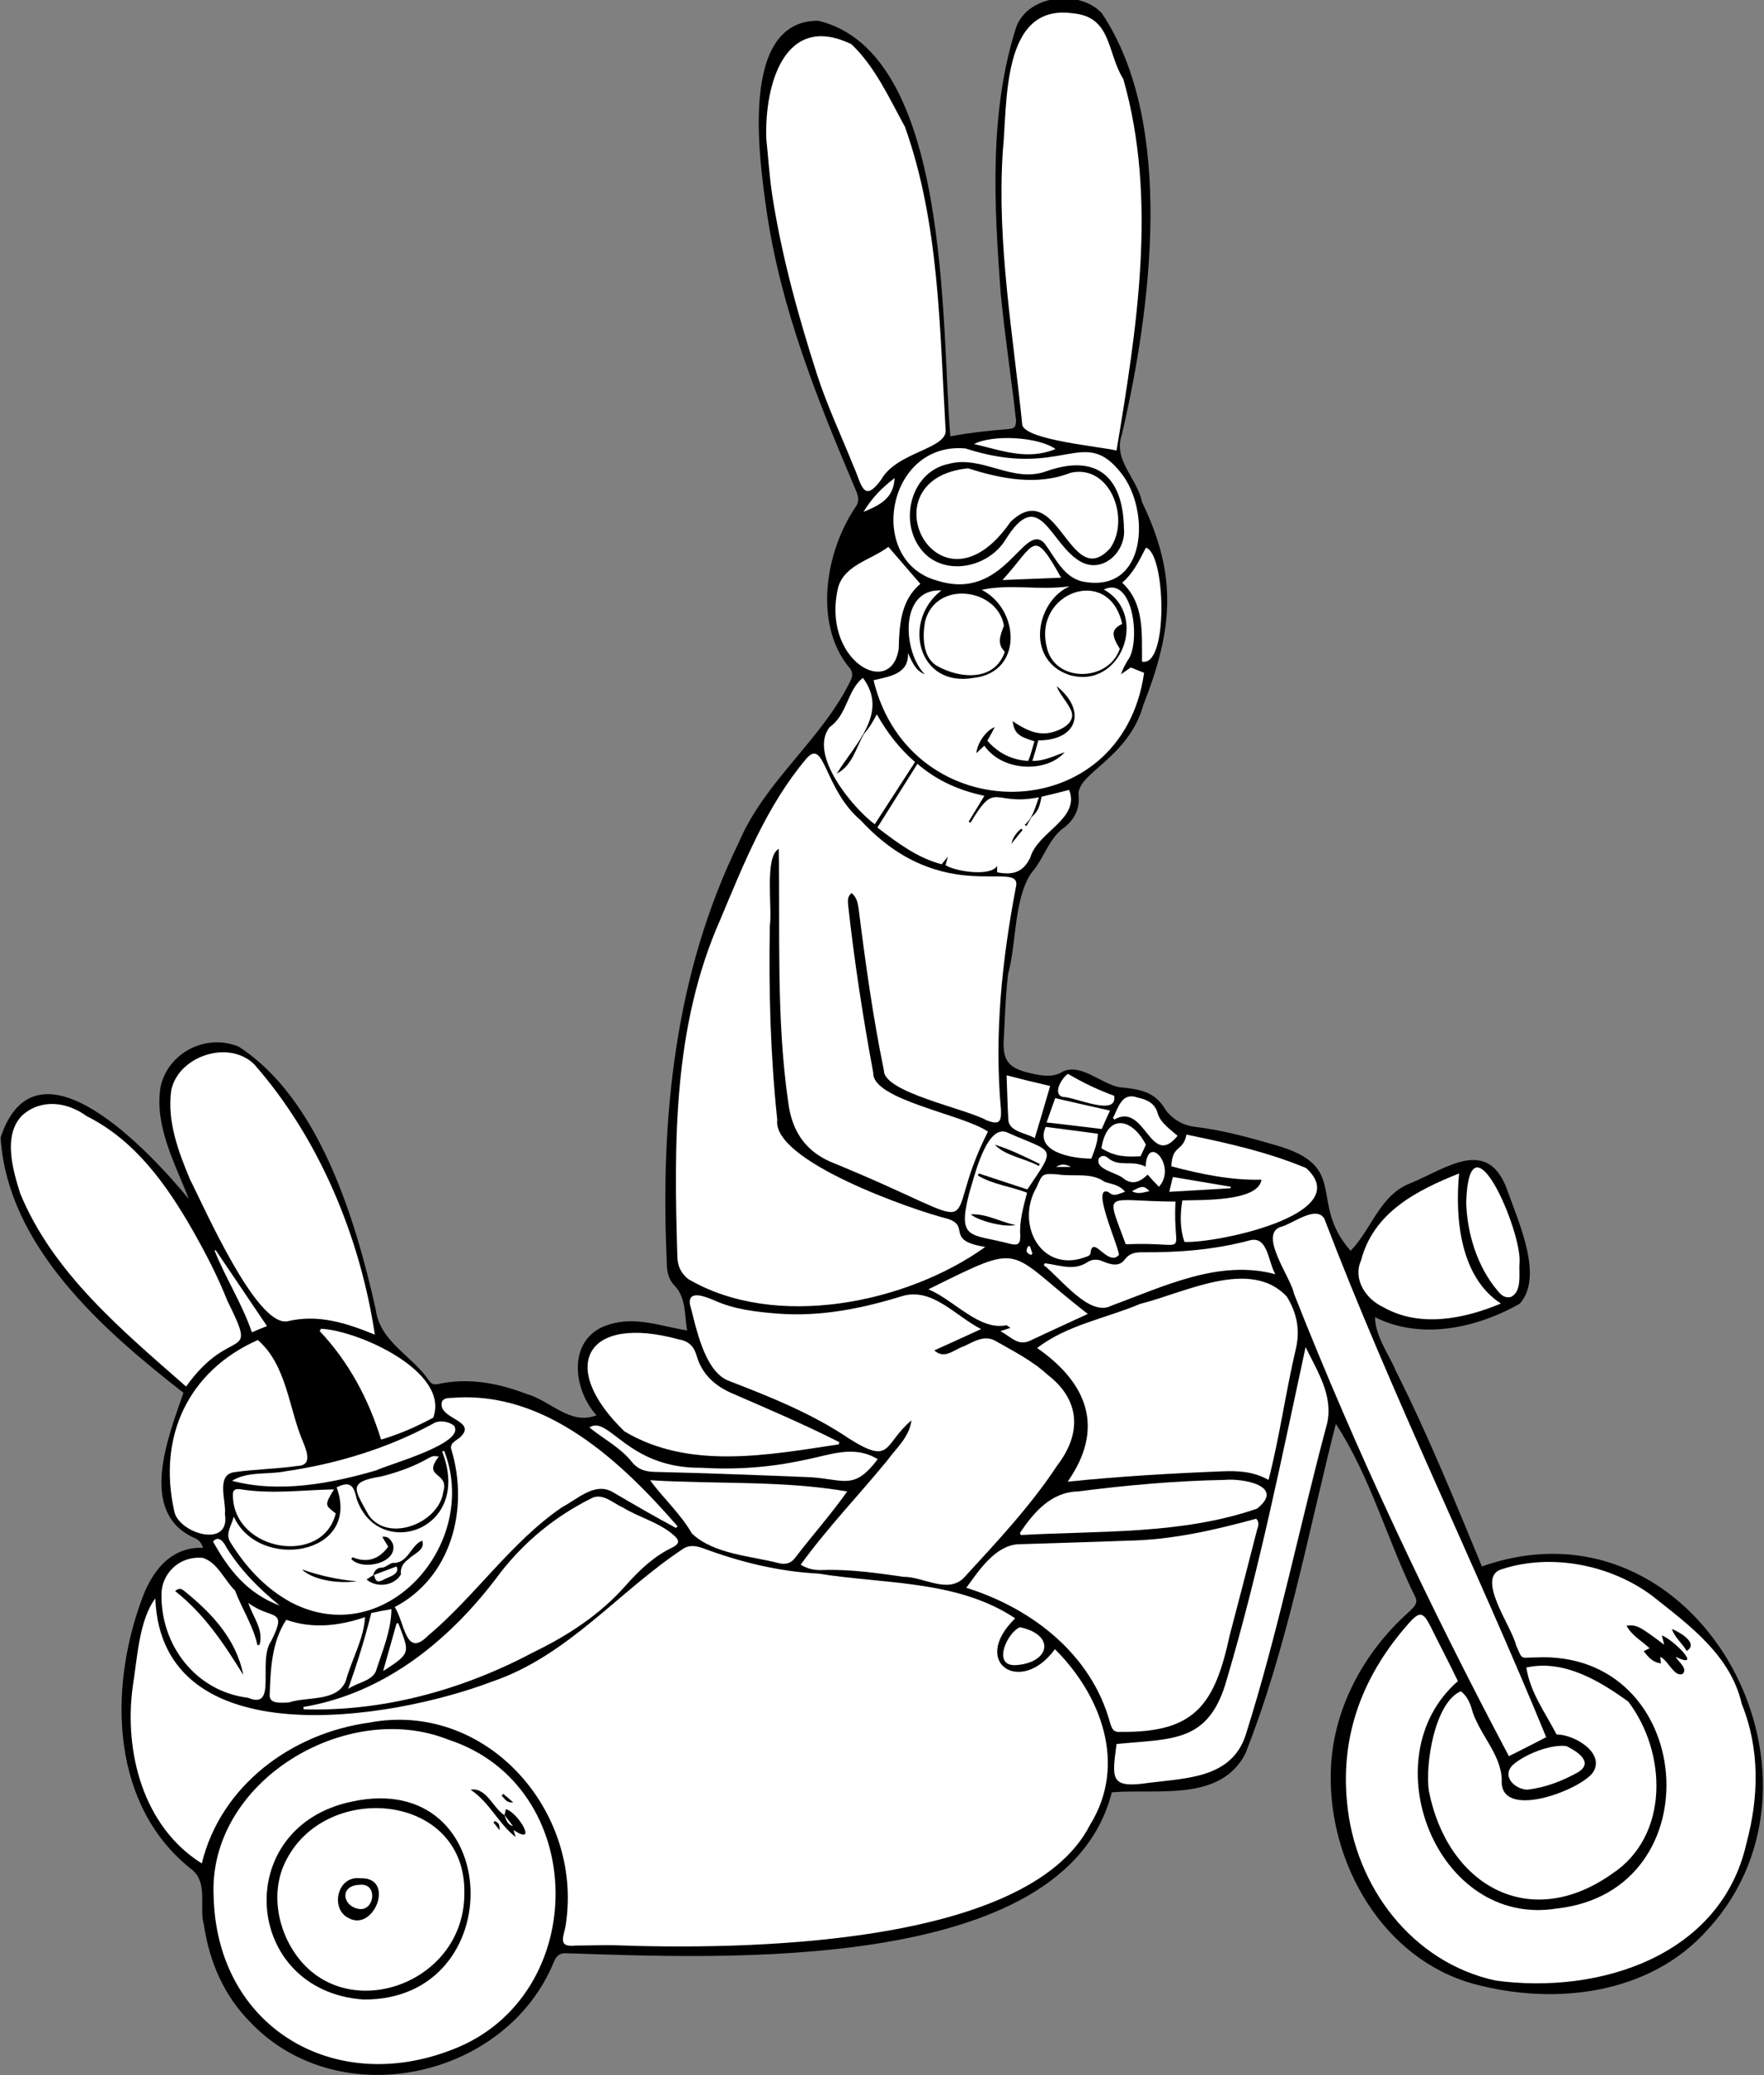 <?xml version="1.0" encoding="utf-8"?>
<!-- Generator: Adobe Illustrator 26.0.0, SVG Export Plug-In . SVG Version: 6.00 Build 0)  -->
<svg version="1.1" id="Capa_1" xmlns="http://www.w3.org/2000/svg" xmlns:xlink="http://www.w3.org/1999/xlink" x="0px" y="0px"
	 viewBox="0 0 595.3 700.1" style="enable-background:new 0 0 595.3 700.1;" xml:space="preserve">
<rect x="0" y="0" width="595.3" height="700.1" fill="#808080" stroke="none"/>
<style type="text/css">
	.st0{fill:#FFFFFF;}
</style>
<g>
	<path d="M375.2,604.7c-15.7,62-133.4,55.9-184,54.3c-2.2-0.1-3.3,0.7-4.2,2.7c-16,39.6-72.4,51.9-102.3,20.8
		c-9.1-9.1-14-20.5-15.9-33.1c-1.7-6.1,1.5-13.9-3.9-18.5c-27.4-21.4-28.3-60.2-17.3-90.6c3.3-9.6,9.6-18.5,20.9-18.1
		c-0.5-1.7-1.5-2.8-2.9-3.3c-19.2-8.7-8.8-34-3.7-49c-27.3-21.3-59.3-49.3-61.7-86.1c12.1-36.6,50.6,5,63.5,20.7
		c-4.6-12-11.7-24.6-9.5-37.9c2.6-11.5,15.3-18,26.3-13.5c27.2,17.5,39.5,58.3,46.3,88.7c1.4,10.9,12.2,15.5,17.9,23.9
		c0.7,1,1.5,1.6,2.9,1.3c10.4-2.3,20.4-0.4,30.1,3.3c8,2.2,14.7,10.7,23.6,7.2c-8.4-9.3-9.8-26.6,4.5-30.7
		c8.9-2.7,17.1,0.6,26.1,2.1c-1-5.3-0.2-10.9-4.3-15.2c-2.3-2.4-2.6-5.3-2.6-8.4c-2.2-48.2,2.8-97.1,24.3-141
		c8.8-20.9,28.2-34.8,37.9-55c0.7-1.6,0.4-3.2-0.8-4.3c-11.9-14.8-7.8-39,2.3-53.9c1.4-1.9,1-3.6,0.2-5.5
		c-13-30.6-25.4-61.4-30.2-94.5c-2.5-17.7-9.3-64.3,17.5-64.1c44.8,10.9,41.4,103.1,44.5,140.2c6.6-1.2,12.6-1.9,19.2-2.4
		c2.4-0.2,2.9-0.5,3-2.9c-1.6-14.3-3.8-28.6-5.2-42.9c-2.2-29.8-4-61.5,5.4-90.3c4.4-10.6,21.2-12.2,28.7-4.3
		c25,37.3,16.6,100.3,6.8,142.2c-3.1,8.7,5.2,14.7,6.8,22.8c12.1,25,10.4,43,0.5,68.3c-5.1,18.4-22.9,23.2-21.9,30.8
		c0.4,4.3-1.3,7.7-4.5,10.4c-5.6,3.8-7,10.5-11.2,15.3c-6.2,8.5-5.2,24-8.1,34.4c-0.9,7.6-1.1,15.4-1.5,23c-0.2,6,1.7,8.5,7.5,10.1
		c4.1,1,8.9,2.3,12.7-0.3c6.2-2.5,12.6,4.2,18.8,5.4c6.7,0.7,11.9,1.2,15.7,7.7c2.5,3.3,5.9,5.2,10,5.7c9.3,1.1,18.3,3.6,27.2,6.2
		c25.3,7.2,10.6,19.1,25.2,35.6c7.1-7.3,9.9-18.9,20.2-22.8c12.3-5.1,26.1-15.9,32.7,2.4c3.5,10.2,12.5,29.2,4.1,38.3
		c-14.6,8.2-33.2,12.3-48.8,4.5c0.2,6.6,4.6,12.3,7.1,18.2c10.8,21.5,19.8,43.6,29,65.9c72.5-25.6,124.2,70.3,76.2,122.5
		c-19.6,22.1-51.9,25.7-79.1,18.3c-30.6-8.5-48.9-40.7-48.1-71.3c0.4-20.8,10.9-40.4,26.3-54.1c1.3-1.3,3.3-2.8,2.3-4.9
		c-9.5-19.2-15.2-40.8-26.9-58.6c-9.5,37.3-16.4,75.7-30.6,111.4C411.6,608.1,390.4,603.4,375.2,604.7z"/>
	<path class="st0" d="M68.1,628.7c-19.8-12.4-26.3-37.6-23.3-59.7c1.5-9.2,2.1-22.4,7.6-29.7c2.2,53.5,79.3,41.1,113.5,28.1
		c25.8-8.7,42.7-30.4,64.7-44.9c2-1.3,4.2-1,6.5-0.2c12.6,4.7,25.5,7.9,39,8.6c22.3,3.6,47,2.1,66.5,15.1c-15.4,15,2,26.2,13.4,10.4
		c15.7,15.6,24.4,39,11.9,59.2c-21.1,41.6-119,42.2-160.4,40.7c-4.4-0.1-8.9,0.1-13.3,0.1c-6.5,0.7-3.7-3.3-3.2-7.5
		c5.6-38.4-27.3-75.2-66.5-67.7C98.4,584.8,74.5,602.4,68.1,628.7z"/>
	<path class="st0" d="M262.8,286.4c-4.9,2.6-2.1,20.2-3,25.9c-0.4,21.8,0.2,43.8,2.5,65.5c-1.8,13.9,45.5,30.4,57.5,33.4
		c7.9,2.5-1.1,7.3,12.7,9.5c-26.3,18.9-70.8,28.2-100.3,10.8c-2.3-1.9-3.5-4.2-3.6-7.3c-1.2-38.7-1.5-77.9,14.5-114
		c7.9-18.8,15.6-38.3,28.9-54.1c6.4-7.6,5.9,10,18.5,20.7c27.8,30.1,55,12.3,52.3,22.7c-4.7,24.7-7.3,49.8-5,74.9
		c0.2,4.4-0.8,5.1-4.8,3.6c-7.1-4-34.7-9.4-34.7-16.8c-3.7-18-6.2-36-8.5-54.3c-0.3-2.1-0.6-4.1-2.4-5.6c-1.4,1.1-1.3,2.5-1.2,3.9
		c2.1,19.1,5,37.9,8.5,56.8c-0.3,9.1,30.5,14,38.7,19.8c-17.7,34.8,4.8,33.8-53.3,10.1c-8.7-3.9-12.9-10.7-14.1-20
		C261.9,343.4,263.3,315,262.8,286.4z"/>
	<path class="st0" d="M492,567.2c-29.6,25.7-7.2,83.3,33.4,76.7c53.6-5.9,47-87.5-7.3-84.7c-5.1,0-4.2,1.1-6.5-4.2
		c-1.4-6.2-13.9-23-4.7-25.6c16.6-5.4,36.4-1.5,50.4,8.8c12.6,10,26.7,20.1,30.5,36.7c6.1,15.1,5.8,31.3,1.6,46.9
		c-8.5,38.1-49.7,51.2-84.7,46.4c-28.2-6.1-47.5-31.8-50.1-60c-2.3-23.2,5.5-43.2,20.8-60.5c3.7-4.2,4.9-3.9,7.4,1.1
		C485.8,554.9,489.1,561.1,492,567.2z M561.6,554.9c-8.5-6.4-9.3-6.8-12.7-6.4c1.9,3.4,5.1,5.1,7.8,7.6c-0.7,0.3-1.3,0.6-2,1
		c1.6,2,3.1,3.8,5.8,4.1c-0.1-0.9-0.1-1.5-0.2-2.2c2.7,1.2,4.8,7.1,7.6,5.7c1.7-1.9-1.5-4-2.4-5.7c9.7,4.6-1.3-6.3-4.7-7.2
		C561.1,552.7,561.3,553.6,561.6,554.9z M564.2,549.6c1,2.9,3.5,4.8,5,7.4C573.5,554.4,566.6,550.5,564.2,549.6z"/>
	<path class="st0" d="M331.1,448.4c-5.5,2.5-10.4,4.8-15.8,7.2c3.5,3.2,6.6-0.3,10-1.4c3.4-1.6,7.1-4,10.8-1.7
		c6,3.4,12.3,6.6,17.4,11.3c11.1,8.5,11.6,19.8,3.3,30.6c-9.1,13.8-20.4,25.8-31.6,38c-5.5,5.4-13.7-0.5-20.3-0.4
		c-9-1.3-18.1-2.6-27.2-2.3c-2.5,0.1-4.9-0.2-7.5-1.8c9-12.4,19.4-23.2,29.1-35c3.2-4.4,7.5-7.9,8.3-13.7c-9.6,8.1-6.5,15.3-21,6.2
		c-12.7-8.6-26.9-14.2-41.1-19.7c-7.9-3.5-10.6-17.9-12.7-25.8c-0.5-5,5.7-2.2,8.2-1.2c6.8,3.1,14.1,3.9,21.5,4.5
		c14.4,1.1,28.3-1.7,41.9-5.9C314.7,434.2,322.6,444.2,331.1,448.4z"/>
	<path class="st0" d="M72.1,639.9c-2-38.8,44.7-66.7,79.1-53c47.9,15.5,48.3,86.5,1.7,104.5C112.7,707.3,73.2,683.9,72.1,639.9z
		 M170.2,612.4c-3.9-2.5-6-9.4-11.4-8.6c6.6,4.5,9.2,11.2,15.2,16c-0.2-0.8-0.5-1.6-0.7-2.4c8.6,5.8,1.3-6.2-2.6-7
		C170.5,611.3,170.4,611.9,170.2,612.4z M122.6,674.6c50,0.5,47.7-77.8-3.7-66.8C77.8,616.2,81.8,671.7,122.6,674.6z M169.8,605.2
		c-0.2,0.2-0.3,0.5-0.5,0.7c1,0.7,1.3,2.4,3.9,2.2C171.7,606.8,170.8,606,169.8,605.2z M167.1,614.4c-0.2,0.1-0.4,0.3-0.6,0.4
		c0.7,0.9,1.4,1.8,2.1,2.7C168.5,615.3,168.5,615.3,167.1,614.4z"/>
	<path class="st0" d="M258.6,46.8c-0.6-18.5,6.3-42.7,28.7-31.9c7.9,7.4,12.9,18.4,18.1,27.9c11.6,32.5,11.7,67.9,13.7,102
		c1,6.7-16.4,7.5-21.7,17c-6.2,8.5-6.7,1.2-9.4-4.6c-4.1-10.2-8.8-20.2-12.2-30.6c-6.4-19.9-12-40.1-15.2-60.8
		C259.6,59.1,259.2,52.3,258.6,46.8z"/>
	<path class="st0" d="M376.8,152c-6-1.4-30.1-3.5-31.8-8.5c-3.1-30.7-8.6-61.3-6.6-92.3C340.1,35,337.7,1,362.1,4.5
		c13.2,1.2,11.4,13.3,17,22.2C390.7,67.4,383.6,111,376.8,152z"/>
	<path class="st0" d="M428.1,499.3c-5.2-2.9-10.3-3.1-15.5-2.9c-17.6,0.7-34.8,1.7-52.3,3.5c12.6-18,6.8-33.2-10.3-45.1
		c10.1-7.8,23.2-10,34.8-14.9c14.7-3.6,37.2-15.7,49.5-2.4c3.2,5.3,4.5,10.8,3.1,17.2C433.9,469.5,431.9,484.5,428.1,499.3z"/>
	<path class="st0" d="M326.1,535.7c4.3-5.9,9.7-14.2,17.5-14.7c12.2-0.4,24.4-0.7,36.7-1.2c14.9-0.2,29.3-3.5,43.6-7.4
		c1.3,1.2,0.7,2.5,0.3,3.8c-3,11.8-6.1,23.7-9.2,35.5c-5,23-11.4,32.9-36.5,32.6c-2.3,0.2-3.1-0.3-3.9-3.1
		C368.3,558.1,348.2,542.6,326.1,535.7z"/>
	<path class="st0" d="M62.8,467.8c-21.4-18.8-44.9-38.2-56-65.2c-2.5-8-5.9-19.6,0.7-26.3c6.4-5.7,15.1-4.6,21.8,0.3
		c16.4,8.2,27,23.2,35.9,38.8c4.3,7.6,8.3,15.3,11.5,23.4C87.4,460.4,78.2,446.3,62.8,467.8z"/>
	<path class="st0" d="M525.3,585.2c-3.8-7.4-8.9-14.1-10.2-22.6c12.5-2.8,24.6,4.4,34.4,11.5c13,17.1,14,45.3-5.5,58.1
		c-28,19.8-55.6,3.7-61.8-28c-1.3-8.7,1.9-29.8,10.8-33.6c1.8,1.4,2.8,3.3,3.5,5.4c2.2,8.7,10,15.4,10.3,24.4
		c-1,13.9,26.1,3.8,30.7-2.3C542,591.5,531.2,585.1,525.3,585.2z"/>
	<path class="st0" d="M126.5,450.3c-9.8-4-19.1-7-29.6-4.5c-10.5,1.6-27.9-38.4-32.7-47.7c-4-9.5-7.9-19.9-6.4-30.3
		c2.4-11.5,19.4-17.2,28-8.7C107.8,384.1,121.6,417.6,126.5,450.3z"/>
	<path class="st0" d="M521.8,586.1c-4.3,2.2-8.3,4.3-12.6,6.4c-26.9-50.8-51.4-102.5-72.5-156c-1-5.4-11.9-19.7-4.7-22.5
		c4-0.9,12-7.5,14.9-2.9C469.5,470.3,497.7,527.4,521.8,586.1z"/>
	<path class="st0" d="M372.5,198.9c10.1-4.9,12.6,18.3,8,24c-0.8,1.4-1.6,2.8-2.2,4.6c1.1-0.8,2.3-1.6,3.3-2.3
		c1.4,0.6,2.8,1.1,4.5,1.8c-7.5,53-79.1,53.2-91.3,2.5c5.5-1.3,12-2.1,11.6-9.2c1.4,2.9,2.4,5.9,5.7,7.2c-7.4-7.4-8.8-29,5.6-28.3
		c-13.4,10.3-8,32.9,10.9,29.5c16.6-1.8,15.7-23,2.7-29.7c10-2.1,19.2,0.3,29.7-1.2c-11.3,4.9-15.2,24.8-0.2,29.9
		C378.4,232.9,387.8,207.3,372.5,198.9z M350.4,249.8c13.3,0,16.4-10.1,6.2-18.3c1,2.7,3.1,4.8,4.4,7.3c2.9,4.7-2.6,7.5-6.5,8.4
		c-4.8,1-8.9-1.3-12.8-3.9c0.7,4.1,1.8,5.1,7.4,6.8c-0.7,2.2-1.2,4.5-2.1,6.6c-5.2-0.2-10.1-2.5-13.8-6.8c0.8-1.4,1.6-2.8,2.5-4.6
		c-3,1.2-5.9,5.4-6.2,8.8c0.9-0.9,1.7-1.6,2.7-2.5c6.1,8.8,21,9.2,27.1,2.2c-3.6,1.2-6.8,3-10.9,2.9
		C349.2,254.2,349.8,252.1,350.4,249.8z"/>
	<path class="st0" d="M102.4,575.9c28-4.7,50.2-23.2,66.7-45.6c8.2-10.4,18.2-18.6,30.1-24.6c4-2.4,7.5,1.4,11,2.9
		c5.5,3.4,12.2,5,17.1,9.3c2.1,1.8,2.1,2.9-0.4,4.2c-6.3,3-11.3,7.8-15.8,12.9c-8.7,9.8-19.3,16.7-31,22.4
		c-23.9,12.7-50.6,20.1-77.6,19.3C102.4,576.4,102.4,576.2,102.4,575.9z"/>
	<path class="st0" d="M228.1,515.5c-7.1-3.8-14-7.8-21-11.9c-6.1-3.9-12.1,2.1-17.4,4.9c-17.3,11.8-29.3,30-45.3,43.4
		c-7.6,7.7-7.8-4.6-11.2-9.7c19.1-10,25.1-33,19.2-52.9c-1-2.6,2-3.3,3.3-4.8c5-5.3-7.9-5.8-6.6-11.4c0.5-1.6,2.4-1.4,3.8-1.5
		c31.3-2.4,56.7,21.4,75.8,43.4C228.4,515.2,228.3,515.3,228.1,515.5z"/>
	<path class="st0" d="M376.8,588.4c19-1.9,31.3-0.2,37.3-22.1c10.9-36.8,18.4-74.3,26.5-111.8c4.1,8.4,9.3,16.3,7.3,25.6
		c-9.4,35-16.6,70.9-27.6,105.5c-4.8,14.3-19.9,14.3-32.6,15.9C374.4,603.5,375.3,600.1,376.8,588.4z"/>
	<path class="st0" d="M283.1,487.3c-23.8,3.6-50.6,8.7-72.4-4.4c-22.7-22-12.9-39.6,18.4-31c3.1,0.5,5,2.2,5.9,5.2
		c1.8,6.5,6.2,10.5,12.3,13.1c12.2,5.3,24.2,10.4,36,16.4C283.1,486.9,283.1,487.1,283.1,487.3z"/>
	<path class="st0" d="M87,452.1c9.9,8.6,10.4,23.2,15.4,34.7c1.3,3.2,2.9,7.7-2.1,7.8c-7,1-14.3,1.1-21.3,2.1
		c-6.2,0.9-2.6,9.8-3.1,14.1c2,11.9-15.8,6.5-17.1-1C53.2,484.8,63.4,462.6,87,452.1z"/>
	<path class="st0" d="M78.9,511.7c8.5,18.6,43.1,13,34.7-9.9c4.7-2.3,5.8-0.5,6.8,4c7.3,21,39.3,10.6,28.8-16.1
		c0.2-0.1,0.5-0.1,0.7-0.2c12.2,31.2-19.8,68-51.9,51c-8.8-4.9-15.2-12-20.4-20.4C76.1,517.3,78,515,78.9,511.7z M126.2,531.3
		c-0.9,0.6-1.9,1.2-2.5,1.6c3.4,2.9,9.3,2.2,11.6-1.7c-0.3-2.3,0.8-3.9,2.6-5.2c1.7-1.8,5.7-3,4.6-6.2c-3.9,1.4-4.7,7.8-10,7.5
		c-1.2,0.3-2.3,1.5-3.6,1.6c-1.8,0-2.5,1.1-3,2.5L126.2,531.3z M119,525.4c-0.2,0.2-0.3,0.4-0.5,0.5c3.7,4.3,15.9,1.4,14.1-5
		c-0.7-1.3-1.4-2.7-3.6-2.4c0.8,1.3,1.4,2.3,2,3.3C128,526.1,123.8,527.4,119,525.4z M120.5,533.5c-6.3-0.5-12.6-1.9-18.6-4
		C105,532.6,112.9,534.5,120.5,533.5z"/>
	<path class="st0" d="M506.5,439.8c-12.7,5.3-27.6,8.2-39.9,1.1c-5.7-2.7-10.1-9.3-7.3-15.6c4.2-16.2,18.6-23.6,33.1-29.4
		C491,411,492.7,430.8,506.5,439.8z"/>
	<path class="st0" d="M348.1,275.7c2.1-1.9,2.7-3.2,3.4-6.9c3.1-0.7,6.1-1.5,9.3-2.3c3.8,9.8-10.6,14.1-13.1,22.8
		c-2.3,4.8-5.6,6.1-11.2,5c0-0.5,0-1.1,0-2.2c-2.1,3.8-14.2,1.9-17.4-0.2c0.2-0.8,0.4-1.6,0.8-2.9c-0.9,1.1-1.5,1.8-2.1,2.6
		c-8.3-2.2-14.9-7.2-21.7-12.4c4.5-7.2,9-14.3,13.5-21.5c6.6,5.7,14.1,9,22.6,10.8c-1.9,3.1-3.6,5.9-5.3,8.7
		c0.2,0.1,0.4,0.3,0.6,0.4c8.8-14.7,7.3-5.5,23.1-8.6c-1.3,3.5-2,6.9-4.8,9.3c0.2,0.1,0.4,0.3,0.6,0.4
		C347,277.7,347.5,276.7,348.1,275.7z M345.1,280c-0.2-0.1-0.3-0.3-0.5-0.4c-1.6,1.3-2.8,3-3.3,5.1
		C342.6,283.1,343.8,281.6,345.1,280z"/>
	<path class="st0" d="M219.4,499.4c22.2,1.4,44.4,0,66.5,3.8c-5.5,7.8-11.7,14.7-17.5,22.3c-1.3,1.7-2.8,2.4-5.1,2
		c-9.8-2.6-22.2-3-29.8-10.1C229.7,510.7,223.7,505.4,219.4,499.4z"/>
	<path class="st0" d="M325.8,151.3c33.1,10.7,39.8-8.2,52.7,8.5c9.7,12.5,8.6,40.2-12.6,36.5c-7-1.2-9.7-8.2-13.6-13.2
		c-7-6.9-13.3,20-36,12.8C292.2,189.4,299.1,148.9,325.8,151.3z M379.3,178.3c-0.3-17.9-9.6-25.3-26.5-19.2
		c-11.3,3.9-21.4-5.6-32.6-2.6c-13.9,2.8-17.6,22.3-7.1,31.2c8,6.4,20.7,3.1,26.1-5.4c11.7-19,15,1.3,25.5,7.2
		C372.3,193.7,380.1,185.9,379.3,178.3z"/>
	<path class="st0" d="M87.6,554.9c1.4-5.2-2.2-9.2-3.8-14.1c7.8,5.9,13.4,1.5,7.8,12.7c-4.9,6.9,2.3,23.6-7.9,19.3
		c-17.5-2.1-29.5-17.6-29.2-35c0-6.3,5.4-12.9,13.9-12.2c5,1.5,7.3,7.5,10.9,11c2.4,6.3,6.1,11.8,7.6,18.5
		C87.1,555,87.4,555,87.6,554.9z M59.1,536.8c9.9,7.8,16.5,17.8,23,28.3c-2.4-12.2-10.8-21-20-28.4
		C61.4,536.2,60.6,535.5,59.1,536.8z"/>
	<path class="st0" d="M344.2,517.2c4.6-6.9,10.5-13.8,19.5-14c16.4-2.1,32.9-3.6,49.5-3.9c6.2-0.6,20.7,2,11,9.7
		c-25.5,8.8-53.1,7.4-79.7,8.9C344.4,517.6,344.3,517.4,344.2,517.2z"/>
	<path class="st0" d="M395.3,393.5c0.3-7.5,3.9-4.7,5.1-10.7c13.7,2.8,27.5,5.9,40.4,11.3c17.2,15.7-30.9,25.5-41.1,24.9
		c-1.5-4.5-1.5-9-0.7-14c6.1-0.2,25.7,0.5,26.7-7C415.6,398.3,405.1,396.1,395.3,393.5z"/>
	<path class="st0" d="M367.1,443.3c-6.9,3.2-13.1,6-19.2,8.9c-4.3,2.1-6.3-0.9-10.3-3.1c1.3-0.4,2.2-0.7,3.4-1.1
		c-1.1-0.7-1.3-0.9-1.3-0.9c-9.2,2-17.7-8.5-26.4-12.1C346.5,418.6,338.9,421.5,367.1,443.3z"/>
	<path class="st0" d="M352.6,426.2c5.1,0.6,9.8,2.8,14.6-0.5c1.5-0.9,3.2-0.9,4.8-0.2c2.6,1.1,5.7,2.1,7.6-0.6
		c1.5-2,3.4-2.4,5.7-2.4c12.2,0.1,24.2-0.8,36-3.9c6.6-2.1,6.5,6.8,9.1,11.3c-19-5.1-37.6,4.1-55.3,10.6c-7.4,4-17.2-9.3-22.9-13.7
		C352.4,426.7,352.5,426.4,352.6,426.2z"/>
	<path class="st0" d="M299.8,184.5c3.7,4.3,7.2,8.3,10.8,12.5c-6.6,5.5-7.1,13.8-7.3,21.8c-2.5,17.3-26.4,3.9-20.4-20.8
		C285.2,190.5,294,188.9,299.8,184.5z"/>
	<path class="st0" d="M291.5,247.7c1.9-2.2,2.9-3.9,4.4-6.7c3.6,6.4,7.8,11.7,12.9,16.1c-4.6,7.1-9,13.9-13.6,21
		c-7.5-5.6-22.5-23.6-15.2-32.8c6-4.2,5.8-12.3,11.2-16.6c8.9,11.9-2.7,22.3-8.8,32.3C287.6,258.3,288.8,252.5,291.5,247.7z"/>
	<path class="st0" d="M379.7,402.1c-2.2,0.6-3.7,1.9-5.6,0.1c-6.2-2.7,3.5,18.4,3.5,21.2c-3.6,4-8.4-6.3-9.5-1.3
		c0,1.1-0.4,1.5-1.2,1.8c-15.4,6.2-24.4-10.8-17.1-23.3c2-4.7,2-4.7,7-4.4c5.2,0.9,11.4-0.8,15.9,2.5
		C375.2,399.6,377.6,399.6,379.7,402.1z"/>
	<path class="st0" d="M96.6,546.5c8.9,3.1,17.7,2.1,26.6-0.9c-0.5,7.6-4.5,14.2-6.5,21.5c-2.9,7.2-13,5.2-19.3,7.3
		c-2.1,0-6.3,0.7-6.4-2.3C91.3,563.4,91.6,554.1,96.6,546.5z"/>
	<path class="st0" d="M128.6,485.7c-4.2-13.7-10.9-26.2-20.7-36.6c0.1-0.3,0.3-0.5,0.4-0.8c12.7,0.6,43.6,14.5,37.9,30
		C140.6,481.3,135,483.8,128.6,485.7z"/>
	<path class="st0" d="M346.7,401.3c-5.4-1.8-10.9-3.6-16.4-5.4c-0.1,0.2-0.2,0.5-0.3,0.7c5,3,11.1,3.7,16.6,5.8
		c-1.2,4.7-2.6,9.4-2.3,14.3c0.1,2.8-0.6,3.6-3.2,3c-13.4-3.6-18.2-0.9-14-17.2c1.6-5,5.9-24.3,13.3-20.2
		C355.8,389.1,356.7,386.5,346.7,401.3z M342.7,413.3c-5.1-1-9.8-3.9-15.1-3.6C330.1,411.9,339.1,414.2,342.7,413.3z M350.6,393.4
		c0.1-0.2,0.2-0.5,0.3-0.7c-5-2.4-9.9-4.9-15.2-6.5C339.3,390,345.9,390.8,350.6,393.4z"/>
	<path class="st0" d="M339.1,219.9c-3.5,10.2-15.3,9.1-23,4.7c-4.8-2.9-4.8-10-3.9-15c3.7-14.1,24.5-11.1,26.6,1.5
		C337.6,214.3,336.3,217.2,339.1,219.9z"/>
	<path class="st0" d="M378.7,210.5c-3.6,1.8-3.8,3.6-0.8,8.4c-3.9,11.4-22.3,11.5-24.7-0.8C348.8,199.8,374.3,190.5,378.7,210.5z"/>
	<path class="st0" d="M112.7,502.5c-3.2,5.3-3.1,5.3,0.6,8.1c-4.4,17.9-34.5,12.8-34.7-6c-0.1-1.7,0.5-2.3,2.2-2.2
		C91.6,504.2,101.9,502.7,112.7,502.5z"/>
	<path class="st0" d="M494.8,405.7c1-32,18.9,10,18,20.3c-0.3,3.6,1,9.8-3,11.6c-1.9,0.4-3.2-0.6-4.3-2
		C498.5,427.4,495.1,416.1,494.8,405.7z"/>
	<path class="st0" d="M148.1,491.4c-5.8,7.4,3.6,5,1.5,11.9c-1.4,10.5-18.5,17.4-25.2,7.9c-4.7-8.7-7.4-11.2,4.4-13.1
		c5.5-1.4,10.9-3.3,15.9-6.2C146.1,491.2,146.1,491.2,148.1,491.4z"/>
	<path class="st0" d="M78.3,499.6c5.3-3.3,12.1-2,18-3.2c17.2-2.5,34.4-7.7,49.7-16c2-1.4,5.4-0.9,7.2,0.6
		c4.2,5.9-21.9,13-26.3,15.1C111.5,500.6,94,503.8,78.3,499.6z"/>
	<path class="st0" d="M296.2,492.3c-7.9,10.5-11.2,6.9-22.4,6.1c-17.6-0.7-35.2-1.4-52.8-1.8c-3.2-0.1-5.6-0.7-7.8-3.4
		c-3.9-4.9-9.4-7.6-14.3-11.6c6.6-4.3,12.8,13.9,37.8,13.6c11.6,0.7,23.2-0.1,34.6-2.6C279.9,491,288,487.3,296.2,492.3z"/>
	<path class="st0" d="M379.9,419.8c-6.9-18.9-7.5-14.5,16.8-14.4C395.6,425.1,402.8,418.8,379.9,419.8z"/>
	<path class="st0" d="M385.4,223.2c-0.1-9.4,0.9-19.6-6.7-26.6c3.9-3.4,5.7-7.4,8-11.8C393.4,186.5,394.4,225.3,385.4,223.2z"/>
	<path class="st0" d="M515.4,603.8c-4-0.1-8.7-4.3-5-8.2c4-3.7,12.9-7.2,18.2-6.5c3.5,1.7,9.4,5.4,4,8.8
		C527.2,600.9,521.6,603.1,515.4,603.8z"/>
	<path class="st0" d="M354.4,366.4c-1.7,5.9-3.4,11.6-5.2,17.6c-2.6-1.7-8.3-2-8.9-5.9c-0.3-5-0.4-10.1-0.6-15.3
		C344.7,364.1,349.6,365.3,354.4,366.4z"/>
	<path class="st0" d="M117.5,569.8c3.1-8.8,5.6-16.8,7.8-25.6c2.3-0.5,4.4-0.9,6.8-1.3c-0.1,7.4-3.1,14.2-5.3,21.1
		C125.1,567.3,120.7,567.6,117.5,569.8z"/>
	<path class="st0" d="M375.6,377.2c1.9-3.8,3.1-8.8,8.3-6.9c3.2,0.7,6,1.9,6.9,5.7c1.1,3,4.2,5.1,6.6,7.2
		c-9.2,11.4-10.9-11.5-21.3-5.5C376,377.6,375.8,377.4,375.6,377.2z"/>
	<path class="st0" d="M374.6,374.7c-1.1,2.3-1.9,4.2-2.8,6.2c-6.2-0.7-12.2-1.5-18.6-2.2c1-2.8,1.9-5.5,2.9-8.2
		C362.2,371.9,368.2,373.3,374.6,374.7z"/>
	<path class="st0" d="M352.9,380.2c6.1,0.8,11.8,1.5,17.6,2.3c-0.1,3.2-1.2,5.7-2.2,8.4C362.1,390.9,349,388.8,352.9,380.2z"/>
	<path class="st0" d="M344.2,549c12.3,2.6,10,12.2-1.6,12.8C334.7,562,340,550.7,344.2,549z"/>
	<path class="st0" d="M386.6,393.6c0.6-11.6,10.7,0,4.5,6.8c-1.3-1.3-2.5-2.6-3.8-4.1c-2.4,2.3-4.9,3.6-7.9,1.5
		c-2.2-2.2-9.9-3.1-8.6-6.9c0.8-1.2,2.1-1.1,3-0.3C377.8,394,381.8,391.2,386.6,393.6z"/>
	<path class="st0" d="M358.1,194.9c-6.5,0.3-12.9,0.5-19.8,0.8C349.6,183.3,348.5,177.8,358.1,194.9z"/>
	<path class="st0" d="M386.7,386.2c-0.7,1.6-1.3,2.9-1.8,3.9c-5,0.3-8.8,0.1-13.2-2.7C373.5,375.7,381.9,376.9,386.7,386.2z"/>
	<path class="st0" d="M360.4,362.3c5.3,3.1,9.9,5.3,15.6,7.4c1.2,7.3-13.4,0.3-17.3,0.4C355,369.1,358.4,363.6,360.4,362.3z"/>
	<path class="st0" d="M356.2,151.5c-9.5,3.9-18.1,0.5-27.5-1.7C335.2,146.5,350.5,147.4,356.2,151.5z"/>
	<path class="st0" d="M72.8,421.8c5.7,8.4,11.4,16.9,17.3,25.6c-1.7,0.7-3.3,1.3-5.1,2.1c-3.3-9.7-8.8-18.1-12.6-27.6
		C72.5,421.9,72.7,421.8,72.8,421.8z"/>
	<path class="st0" d="M94.4,541.7c-11-4.1-17.3-12.2-22.5-21.6c1.8-2.2,3.6,0.1,4.4,1.8C81.2,529.8,87.3,535.9,94.4,541.7z"/>
	<path class="st0" d="M134.4,547.6c3.8,10.1,4.5,10-5.1,16.2c1.6-5.8,3.1-10.9,4.5-16C134,547.7,134.2,547.6,134.4,547.6z"/>
	<path class="st0" d="M415.3,400.9c-6.9,0.4-13.8,0.8-20.7,1.2c0.4-1.8,0.8-3.2,1.2-5c6.6,1.1,13.1,2.2,19.6,3.3
		C415.3,400.6,415.3,400.8,415.3,400.9z"/>
	<path class="st0" d="M301.9,161.3c-0.3,6.8-4.9,9.1-10.5,11.4C294.3,167.9,297.7,164.5,301.9,161.3z"/>
	<path class="st0" d="M382,401.9c3.4-1.9,4.1-1.9,5.9,0C385.9,402.2,384.2,403.1,382,401.9z"/>
	<path class="st0" d="M356.4,393.7c1.8-1.1,3.1-1,5,0C359.5,393.7,358.3,393.7,356.4,393.7z"/>
	<path class="st0" d="M347.6,420.5c0.3,0.8,0.5,1.6,0.8,2.4c-0.1,0.2-0.3,0.3-0.4,0.5c-1.8-0.6-1.9-1.5-1-3
		C347.2,420.4,347.4,420.5,347.6,420.5z"/>
	<path class="st0" d="M156.7,638.8c0.1,29.3-36.3,43.3-54.3,23.8c-8.5-9.2-11.8-24.1-5.6-35.4C110.7,600.7,157.4,605.1,156.7,638.8z
		 M121.6,633.7c-7.9-1-10.2,10.4-4,13.4C126.3,652,133.5,633.2,121.6,633.7z"/>
	<path class="st0" d="M170.2,612.3c1,1.3,1.9,2.5,2.9,3.8C171.2,615.6,170.8,613.9,170.2,612.3z"/>
	<path class="st0" d="M126.1,531.4c2.6-1,5.1-1.9,7.7-2.9c1.4,2.8-3.1,3.6-4.8,4.7c-1.8,0.7-2.2,0.4-2.8-1.9
		C126.2,531.3,126.1,531.4,126.1,531.4z"/>
	<path class="st0" d="M326.7,158c10.9,3.5,23.3,6,34.6,1.5c13.4-3,20.2,15.6,13.4,25.4c-13.7,15.2-17.5-24.5-33.7-8.8
		C316.7,211.2,291.4,161.6,326.7,158z"/>
	<path class="st0" d="M121.3,635.9c6.2-0.7,5.2,8.4,0.3,8.2C115.7,643.6,114.2,636.2,121.3,635.9z"/>
</g>
</svg>
